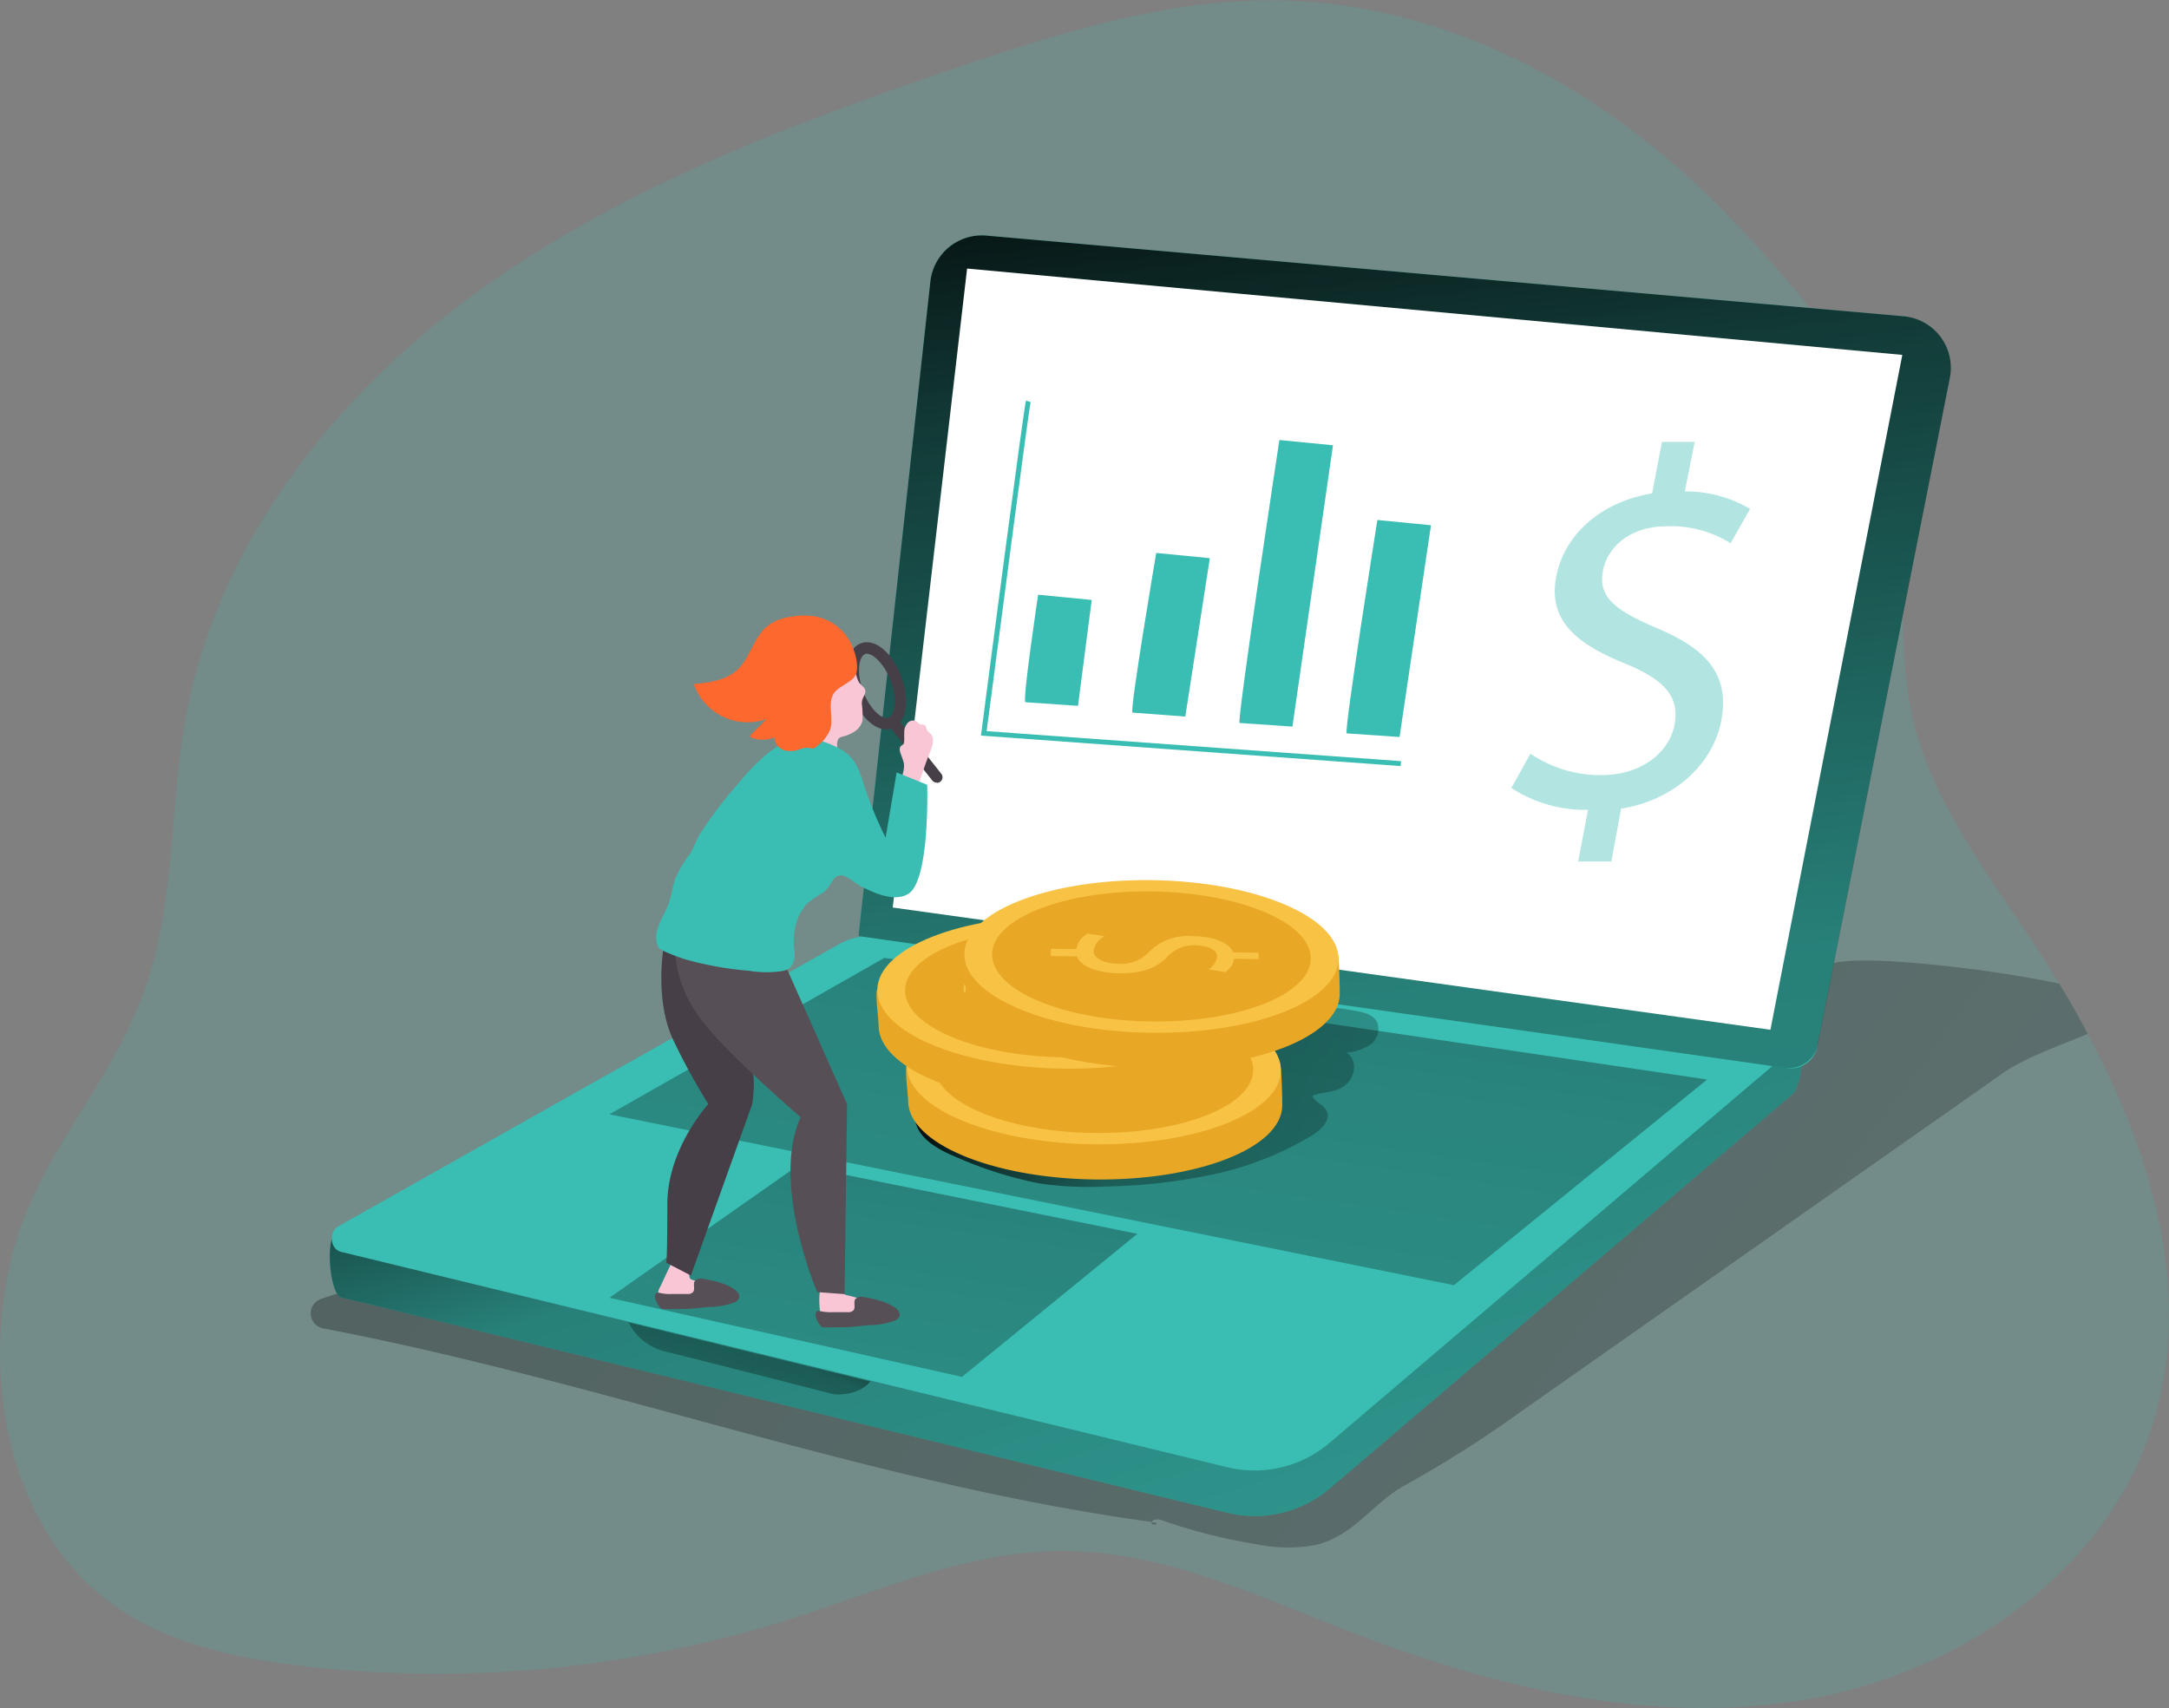<svg id="Layer_1" data-name="Layer 1" xmlns="http://www.w3.org/2000/svg" xmlns:xlink="http://www.w3.org/1999/xlink" viewBox="0 0 339.56 267.44"><rect x="0" y="0" width="339.56" height="267.44" fill="#808080" stroke="none"/><defs><linearGradient id="linear-gradient" x1="203.76" y1="278.77" x2="206.72" y2="280.98" gradientUnits="userSpaceOnUse"><stop offset="0.01"/><stop offset="0.08" stop-opacity="0.69"/><stop offset="0.21" stop-opacity="0.32"/><stop offset="1" stop-opacity="0"/></linearGradient><linearGradient id="linear-gradient-2" x1="-78.5" y1="5.97" x2="674.23" y2="568.95" xlink:href="#linear-gradient"/><linearGradient id="linear-gradient-3" x1="174.64" y1="169.52" x2="252.77" y2="417.64" xlink:href="#linear-gradient"/><linearGradient id="linear-gradient-4" x1="194.72" y1="81.3" x2="146.94" y2="404.22" xlink:href="#linear-gradient"/><linearGradient id="linear-gradient-5" x1="169.32" y1="198.46" x2="328.96" y2="253.7" xlink:href="#linear-gradient"/><linearGradient id="linear-gradient-6" x1="147.35" y1="126.45" x2="110.54" y2="375.27" xlink:href="#linear-gradient"/><linearGradient id="linear-gradient-7" x1="145.99" y1="241.45" x2="126.41" y2="291.81" xlink:href="#linear-gradient"/><linearGradient id="linear-gradient-8" x1="232.62" y1="42.3" x2="316.53" y2="775.13" xlink:href="#linear-gradient"/></defs><title>4</title><path d="M351.09,203q-2.13-4-4.49-7.87-2.22-3.69-4.58-7.22c-6.85-10.27-14.46-20.38-17.81-32.26-4.14-14.7,0-31-4.44-45.21C316,98.08,304.51,85.15,295.85,76c-19.15-20.34-45.26-35.2-73.8-34.83a98.53,98.53,0,0,0-16.36,1.67c-10.69,1.94-21.18,5.32-31.5,8.81-26.14,8.86-52.35,18.73-74.77,34.84s-40.91,39.3-46,66.42c-2.64,14-1.69,28.76-6.23,42.3-5.44,16.2-17.52,26.84-21.36,43.67-4.42,19.37.2,42.26,16.43,53.71,8.45,5.95,19,8.17,29.21,9.38A183.39,183.39,0,0,0,148,294.61c13.93-4.43,27.72-10.59,42.34-10.65,15.74-.07,30.49,6.94,45.17,12.62,22.46,8.7,46.81,14.6,70.59,10.79s46.84-19,54.66-41.75C367.87,244.94,361.61,222.73,351.09,203Z" transform="translate(-24.24 -41.11)" fill="#3abdb2" opacity="0.18" style="isolation:isolate"/><path d="M204.55,279.45l.66.09C205.69,279.92,204.35,280,204.55,279.45Z" transform="translate(-24.24 -41.11)" fill="url(#linear-gradient)"/><path d="M351.09,203c-4.92,2-10.09,3.88-13.28,6.13L262.3,262.17a181.24,181.24,0,0,1-18.07,11.48c-5.09,2.75-8,8-14.16,9.4a24.57,24.57,0,0,1-9.24-.16,86.56,86.56,0,0,1-14.6-3.71c-.59-.2-1.41-.32-1.67.24v0c-44-6-86.09-22-129.72-30.31a2.39,2.39,0,0,1-.45-4.57,58.1,58.1,0,0,1,11.26-2.76c7-1.29,13.91-2.55,20.89-3.69a351,351,0,0,1,42.53-4.72c23.68-1,47.57,1.53,71-2.14C242.3,227.78,263.29,218.87,284,210c5-2.14,10.08-4.36,14-8.12,3.06-2.94,5.53-6.84,9.44-8.78s9-1.65,13.36-1.45a199.55,199.55,0,0,1,25.81,3.46Q349,199,351.09,203Z" transform="translate(-24.24 -41.11)" fill="url(#linear-gradient-2)"/><path d="M76.79,234.24l98.84-43a11.78,11.78,0,0,1,6.93-1.15l122.25,10.39c2.34.33,1.92,10.39,0,12L232.63,274A18.14,18.14,0,0,1,216.46,278L77.66,244.26C75.89,243.83,75.13,235.07,76.79,234.24Z" transform="translate(-24.24 -41.11)" fill="#3abdb2"/><path d="M76.79,234.24l98.84-43a11.78,11.78,0,0,1,6.93-1.15l122.25,10.39c2.34.33,1.92,10.39,0,12L232.63,274A18.14,18.14,0,0,1,216.46,278L77.66,244.26C75.89,243.83,75.13,235.07,76.79,234.24Z" transform="translate(-24.24 -41.11)" fill="url(#linear-gradient-3)"/><path d="M304.84,205.36l-72.21,61.46a18.11,18.11,0,0,1-16.16,4.05L77.65,237.13c-1.77-.43-2-3.23-.35-4.06l38.07-21.47,10-5.62,30.41-17.14a11.8,11.8,0,0,1,6.92-1.15L303.6,200C305.94,200.28,306.73,203.75,304.84,205.36Z" transform="translate(-24.24 -41.11)" fill="#3abdb2"/><polygon points="138.45 149.98 267.25 169.03 227.61 201.23 95.41 174.48 138.45 149.98" fill="url(#linear-gradient-4)"/><path d="M214.4,224.94a49.8,49.8,0,0,0,15.49-6.21c1.32-.84,2.77-2.35,2-3.73-.52-1-1.8-1.27-2.2-2.32,1.75-.71,3.67-.38,5.26-1.75s1.76-4,.07-5a7.77,7.77,0,0,0,3.72-1.24,3,3,0,0,0,1.11-3.48c-.61-1.27-2.21-1.63-3.59-1.85a25.81,25.81,0,0,0-5.87-.47,15.77,15.77,0,0,0-6.4,2c-1.84,1-3.33,2.74-5.16,3.66-3.74,1.88-8.65,1.67-12.67,2.55-3,.65-5.9,1.78-8.85,2.67s-5.75,1.53-8.66,2.17q-10.56,2.32-21.17,4.4c.46,3.15,3.83,4.89,6.78,6.08a61.33,61.33,0,0,0,12.76,4,53,53,0,0,0,10.38.47A88.58,88.58,0,0,0,214.4,224.94Z" transform="translate(-24.24 -41.11)" fill="url(#linear-gradient-5)"/><polygon points="124.97 182.46 178.05 193.19 150.6 215.59 95.41 203.2 124.97 182.46" fill="url(#linear-gradient-6)"/><path d="M122.66,248.18a8.59,8.59,0,0,0,5.47,4.48c3.9.94,26.63,6.76,26.63,6.76s3.7.44,5.75-2Z" transform="translate(-24.24 -41.11)" fill="url(#linear-gradient-7)"/><path d="M158.64,187.68,304,208.36a4.2,4.2,0,0,0,4.72-3.35l20.74-104.72a8.11,8.11,0,0,0-7.25-9.66L178.66,78a8.11,8.11,0,0,0-8.77,7.2Z" transform="translate(-24.24 -41.11)" fill="#3abdb2"/><path d="M158.64,187.68l145,20.63a4.63,4.63,0,0,0,5.19-3.68l20.66-104.34a8.11,8.11,0,0,0-7.25-9.66L178.66,78a8.11,8.11,0,0,0-8.77,7.2Z" transform="translate(-24.24 -41.11)" fill="url(#linear-gradient-8)"/><polygon points="277.16 161.24 297.81 55.57 151.4 42.05 139.76 142.1 277.16 161.24" fill="#fff"/><path d="M152.59,246.19a1.94,1.94,0,0,0,.52,1.53,1.74,1.74,0,0,0,.7.29,7.36,7.36,0,0,0,2,.12,25.62,25.62,0,0,0,3.69-.53l2.1-.4a1,1,0,0,0,.69-.34.76.76,0,0,0-.12-.81,3,3,0,0,0-1.35-.88,26,26,0,0,0-3.87-1.23,1.47,1.47,0,0,1-.61-.24c-.26-.23-.31-.62-.49-.93a1.59,1.59,0,0,0-1.66-.64c-.6.12-1.47.53-1.61,1.19A13.12,13.12,0,0,0,152.59,246.19Z" transform="translate(-24.24 -41.11)" fill="#f9c6d6"/><path d="M159.35,244.19a1.26,1.26,0,0,0-1.21.33c-.34.51.11,1.32-.31,1.78a1.22,1.22,0,0,1-.92.27l-2.33,0a7.63,7.63,0,0,1-1.85-.15.94.94,0,0,0-.44-.05.55.55,0,0,0-.38.46,1.22,1.22,0,0,0,.09.62,4,4,0,0,0,.64,1.17.87.87,0,0,0,.28.26,1.14,1.14,0,0,0,.41.07c1.37,0,2.74,0,4.11-.06.95-.07,1.89-.21,2.84-.29a12.06,12.06,0,0,0,4-.69,1.32,1.32,0,0,0,.77-.69,1,1,0,0,0-.17-.87,2.27,2.27,0,0,0-.68-.59,8.33,8.33,0,0,0-2.43-1.05A17.29,17.29,0,0,0,159.35,244.19Z" transform="translate(-24.24 -41.11)" fill="#565056"/><path d="M127.24,243.63a.38.38,0,0,0,0,.15c.08,1.84,2.52,1.89,3.83,1.82a27,27,0,0,0,3.7-.52l2.09-.4a1,1,0,0,0,.69-.35.74.74,0,0,0-.12-.8,3,3,0,0,0-1.34-.89,35.56,35.56,0,0,0-3.45-1.12c-1-.31-.17-1.74-.06-2.5a.72.72,0,0,0,0-.46.79.79,0,0,0-.48-.33,6.36,6.36,0,0,0-1.88-.34.65.65,0,0,0-.37.07.63.63,0,0,0-.22.31l-2,4.26A3.14,3.14,0,0,0,127.24,243.63Z" transform="translate(-24.24 -41.11)" fill="#f9c6d6"/><path d="M128.13,189.41s-1.49,8.4,1.59,14.71a101,101,0,0,0,5.41,9.87s-6.42,6.94-6.42,15.69-.16,9.15-.16,9.15l3.85,2L142,214s.58-3.8,0-5.09S136.5,193,136.5,193Z" transform="translate(-24.24 -41.11)" fill="#473f47"/><path d="M163,155.32c-2,0-4.17-2.12-5.38-5.4-1.4-3.79-.8-7.27,1.4-8.08s4.91,1.44,6.31,5.24h0c1.4,3.79.8,7.27-1.4,8.08A2.68,2.68,0,0,1,163,155.32Zm-3-11.85a.81.81,0,0,0-.31.05c-1,.38-1.4,2.93-.35,5.78s3,4.56,4,4.18,1.4-2.93.35-5.78h0C162.68,145.11,161,143.47,159.93,143.47Z" transform="translate(-24.24 -41.11)" fill="#473f47"/><path d="M170.9,163.65a.91.91,0,0,1-.71-.33L163.57,155a.89.89,0,1,1,1.4-1.11l6.62,8.36a.88.88,0,0,1-.69,1.44Z" transform="translate(-24.24 -41.11)" fill="#473f47"/><path d="M159.16,151.26a16.79,16.79,0,0,1,.11,2.65,2.87,2.87,0,0,1-1.17,1.69,5.84,5.84,0,0,1-1.93.84,1.61,1.61,0,0,0-.57.24,1.38,1.38,0,0,0-.3,1.06V160a1,1,0,0,1-.16.67.76.76,0,0,1-.39.22A2.41,2.41,0,0,1,152,159.5a16.85,16.85,0,0,0-.87-1.45,5.28,5.28,0,0,1-.52-2,11.29,11.29,0,0,1,1.17-6.31,8.86,8.86,0,0,1,2.62-3.14c.89-.64,2.61-1.59,3.52-.49.45.54.44,1.35.86,1.92.3.41.84.7.92,1.2s-.25.86-.4,1.28A2.13,2.13,0,0,0,159.16,151.26Z" transform="translate(-24.24 -41.11)" fill="#f9c6d6"/><path d="M165.8,155.84a.71.71,0,0,0,0-.14,2.16,2.16,0,0,1,.55-1.41,1.12,1.12,0,0,1,1.4-.2c.17.12.3.32.5.41s.63,0,.84.24.15.44.25.65.39.4.58.6c.94,1-.1,2.83-.47,3.86-.56,1.54-1.11,3.09-1.57,4.67a2.48,2.48,0,0,1-1.6-.31,1.77,1.77,0,0,1-.46-.4,2.26,2.26,0,0,1-.18-1.81,3.83,3.83,0,0,0,.1-1.39,12.25,12.25,0,0,0-.5-1.48c-.14-.41-.26-.93.06-1.22a2.6,2.6,0,0,0,.36-.27.72.72,0,0,0,.12-.4C165.82,156.77,165.78,156.3,165.8,155.84Z" transform="translate(-24.24 -41.11)" fill="#f9c6d6"/><path d="M147.52,193l9.33,21-.39,29.74-4.28-.31s-7.32-16.92-2.61-27.4c0,0-11.31-9.67-15.49-15.17-5.13-6.77-4-12.45-4-12.45Z" transform="translate(-24.24 -41.11)" fill="#565056"/><path d="M151.84,156.88a15.2,15.2,0,0,1,3.31,1.18c3.58,1.65,3.74,4.48,5,7.87a66.88,66.88,0,0,0,2.73,6.34l1.73-10.22,4.78,1.94s.48,15.08-3,17.11c-2.26,1.3-5.43-.22-7.48-1.27-.75-.38-2-1.53-2.79-1.64-1.53-.21-1.63,1.61-3,2.67a22.26,22.26,0,0,0-2.54,1.73,8.3,8.3,0,0,0-1.67,3,10.85,10.85,0,0,0-.33,4.21,3.42,3.42,0,0,1-.56,2.75,2.71,2.71,0,0,1-1.39.62,16.66,16.66,0,0,1-5.13-.06,51.28,51.28,0,0,1-9.94-1.78A27.55,27.55,0,0,1,128.1,190a2.28,2.28,0,0,1-.66-.43,1.72,1.72,0,0,1-.39-.84c-.45-2.06,1-4,1.79-5.93.5-1.32.66-2.76,1.11-4.1a17.48,17.48,0,0,1,2.26-3.82c.67-1,1-2.28,1.72-3.36a65.92,65.92,0,0,1,6-7.86,32.66,32.66,0,0,1,4.26-4.38,10,10,0,0,1,6.41-2.52A7.59,7.59,0,0,1,151.84,156.88Z" transform="translate(-24.24 -41.11)" fill="#3abdb2"/><path d="M147.81,137.72a7.41,7.41,0,0,0-3.43,1.42c-2.19,1.78-2.69,5-4.77,6.91-1.78,1.61-4.35,1.93-6.74,2.18a8.9,8.9,0,0,0,11.39,5.46l-2.45,2.44a.37.37,0,0,0-.13.2c0,.16.15.26.3.31a4.76,4.76,0,0,0,3.5-.08,2.2,2.2,0,0,0,1.9,2.11,4.13,4.13,0,0,0,2.14-.26,3,3,0,0,1,1.19-.21c.34,0,.65.18,1,.06a6.52,6.52,0,0,0,2.4-2.69c.79-1.78-.37-4,.58-5.76.79-1.4,3.27-1.82,3.64-3.4.4-1.75-.55-4.31-1.56-5.69a7.85,7.85,0,0,0-4.75-3.06,11,11,0,0,0-3.38-.07Z" transform="translate(-24.24 -41.11)" fill="#fc682d"/><path d="M134.23,241.34a1.25,1.25,0,0,0-1.21.34c-.34.5.11,1.31-.31,1.77a1.18,1.18,0,0,1-.92.27l-2.33,0a6.75,6.75,0,0,1-1.85-.15,1.09,1.09,0,0,0-.44-.05.55.55,0,0,0-.38.46,1.32,1.32,0,0,0,.09.62,4,4,0,0,0,.64,1.17,1,1,0,0,0,.28.26,1,1,0,0,0,.41.07c1.37,0,2.74,0,4.11-.06,1-.07,1.89-.21,2.84-.28a12.06,12.06,0,0,0,4-.7,1.32,1.32,0,0,0,.77-.69,1,1,0,0,0-.17-.87,2.42,2.42,0,0,0-.68-.59,8.33,8.33,0,0,0-2.43-1.05A18.8,18.8,0,0,0,134.23,241.34Z" transform="translate(-24.24 -41.11)" fill="#565056"/><path d="M195.52,225.79c-16.17-.23-29.21-5.76-29.11-12.37,0-.73-.55-4.88-.23-5.54,2.55-5.54,15.3-6.19,29.68-6,14.15.21,26,0,28.68,5.47.39.78.45,6.1.44,6.89C224.89,220.86,211.7,226,195.52,225.79Z" transform="translate(-24.24 -41.11)" fill="#e8a825"/><ellipse cx="195.49" cy="208.33" rx="11.95" ry="29.29" transform="translate(-39.86 359.71) rotate(-89.18)" fill="#f8c244"/><ellipse cx="195.49" cy="208.33" rx="10.18" ry="24.95" transform="translate(-39.86 359.71) rotate(-89.18)" fill="#e8a825"/><path d="M179.75,207.14l4,.06a3.27,3.27,0,0,1,1.78-2.44l2.65.41a3,3,0,0,0-1.73,2.31c0,1.15,1.6,2,3.84,2A6,6,0,0,0,195,207.7a8.46,8.46,0,0,1,6.89-2.56c3.28,0,5.77,1,6.35,2.52l4,.06v1l-3.85-.06a2.85,2.85,0,0,1-1.41,2.09l-2.6-.44a2.68,2.68,0,0,0,1.36-2c0-1.23-1.79-1.74-3.38-1.76a5.56,5.56,0,0,0-4.54,1.94c-1.68,1.63-3.76,2.44-7.32,2.44-3.14,0-6.11-1-6.71-2.65l-4.11-.06Z" transform="translate(-24.24 -41.11)" fill="#f8c244"/><path d="M190.9,214c-16.17-.23-29.21-5.76-29.11-12.37,0-.73-.55-4.88-.24-5.54,2.56-5.54,15.31-6.19,29.69-6,14.15.21,26,0,28.68,5.47.39.78.45,6.1.44,6.89C220.27,209,207.08,214.18,190.9,214Z" transform="translate(-24.24 -41.11)" fill="#e8a825"/><ellipse cx="190.87" cy="196.49" rx="11.95" ry="29.29" transform="translate(-32.57 343.42) rotate(-89.18)" fill="#f8c244"/><ellipse cx="190.87" cy="196.49" rx="10.18" ry="24.95" transform="translate(-32.57 343.42) rotate(-89.18)" fill="#e8a825"/><path d="M175.13,195.3l4,.06a3.27,3.27,0,0,1,1.78-2.44l2.65.41a3,3,0,0,0-1.73,2.31c0,1.15,1.6,2,3.84,2a6,6,0,0,0,4.75-1.76,8.43,8.43,0,0,1,6.89-2.56c3.28,0,5.77,1,6.35,2.52l4,.06v1l-3.85-.06a2.85,2.85,0,0,1-1.41,2.09l-2.6-.44a2.68,2.68,0,0,0,1.36-2c0-1.22-1.79-1.73-3.38-1.75a5.56,5.56,0,0,0-4.54,1.94c-1.68,1.63-3.76,2.44-7.32,2.44-3.14,0-6.11-1-6.71-2.65l-4.11-.06Z" transform="translate(-24.24 -41.11)" fill="#f8c244"/><path d="M204.53,208.33c-16.18-.24-29.22-5.77-29.12-12.37,0-.73-.55-4.88-.23-5.54,2.55-5.54,15.31-6.19,29.69-6,14.15.21,26,0,28.67,5.47.39.78.45,6.11.44,6.9C233.9,203.39,220.7,208.56,204.53,208.33Z" transform="translate(-24.24 -41.11)" fill="#e8a825"/><ellipse cx="204.49" cy="190.87" rx="11.95" ry="29.29" transform="translate(-13.52 351.5) rotate(-89.18)" fill="#f8c244"/><ellipse cx="204.49" cy="190.87" rx="10.18" ry="24.95" transform="translate(-13.52 351.5) rotate(-89.18)" fill="#e8a825"/><path d="M188.75,189.67l4,.06a3.26,3.26,0,0,1,1.78-2.44l2.65.42a3.06,3.06,0,0,0-1.74,2.31c0,1.14,1.6,1.95,3.85,2a6,6,0,0,0,4.75-1.76,8.44,8.44,0,0,1,6.88-2.56c3.29,0,5.78,1,6.35,2.53l4,.06v1l-3.84-.06a2.89,2.89,0,0,1-1.42,2.09l-2.6-.44a2.72,2.72,0,0,0,1.37-2c0-1.22-1.8-1.73-3.38-1.76a5.59,5.59,0,0,0-4.54,1.94c-1.69,1.64-3.76,2.45-7.33,2.45-3.14,0-6.1-1-6.7-2.65l-4.11-.06Z" transform="translate(-24.24 -41.11)" fill="#f8c244"/><path d="M184.76,151.06c-.47-.33,2-16.83,2-16.83l8.39.82L193,151.63Z" transform="translate(-24.24 -41.11)" fill="#3abdb2"/><path d="M201.53,152.69c-.47-.34,3.72-25,3.72-25l8.39.82-3.84,24.8Z" transform="translate(-24.24 -41.11)" fill="#3abdb2"/><path d="M218.3,154.31c-.46-.33,6.23-44.3,6.23-44.3l8.39.82-6.35,44.05Z" transform="translate(-24.24 -41.11)" fill="#3abdb2"/><path d="M235.07,155.94c-.46-.33,4.8-33.41,4.8-33.41l8.39.82-4.92,33.16Z" transform="translate(-24.24 -41.11)" fill="#3abdb2"/><path d="M243.5,161.06l-65.7-4.77.06-.4c.68-5.24,6.68-51.21,7-52.06l.72.23c-.25,1-4.58,33.89-6.88,51.53l64.88,4.7Z" transform="translate(-24.24 -41.11)" fill="#3abdb2"/><path d="M271.3,176l1.54-8.09a21.1,21.1,0,0,1-12-3.42l3-5.37a19.31,19.31,0,0,0,11.19,3.35c5.92,0,10.49-3.33,11.36-7.89s-1.86-7.1-7.51-9.48c-7.84-3.14-12.34-6.79-11-13.73,1.27-6.64,7.11-11.71,15-13l1.54-8.07,5.13,0L288,118.06a19.83,19.83,0,0,1,10.22,2.73l-3.05,5.38a17.62,17.62,0,0,0-9.91-2.66c-6.37,0-9.46,3.74-10.07,6.93-.8,4.16,1.87,6.22,8.5,9.05,7.89,3.3,11.39,7.42,10,14.54-1.2,6.32-6.9,12.28-15.66,13.7L276.5,176Z" transform="translate(-24.24 -41.11)" fill="#3abdb2" opacity="0.39" style="isolation:isolate"/></svg>